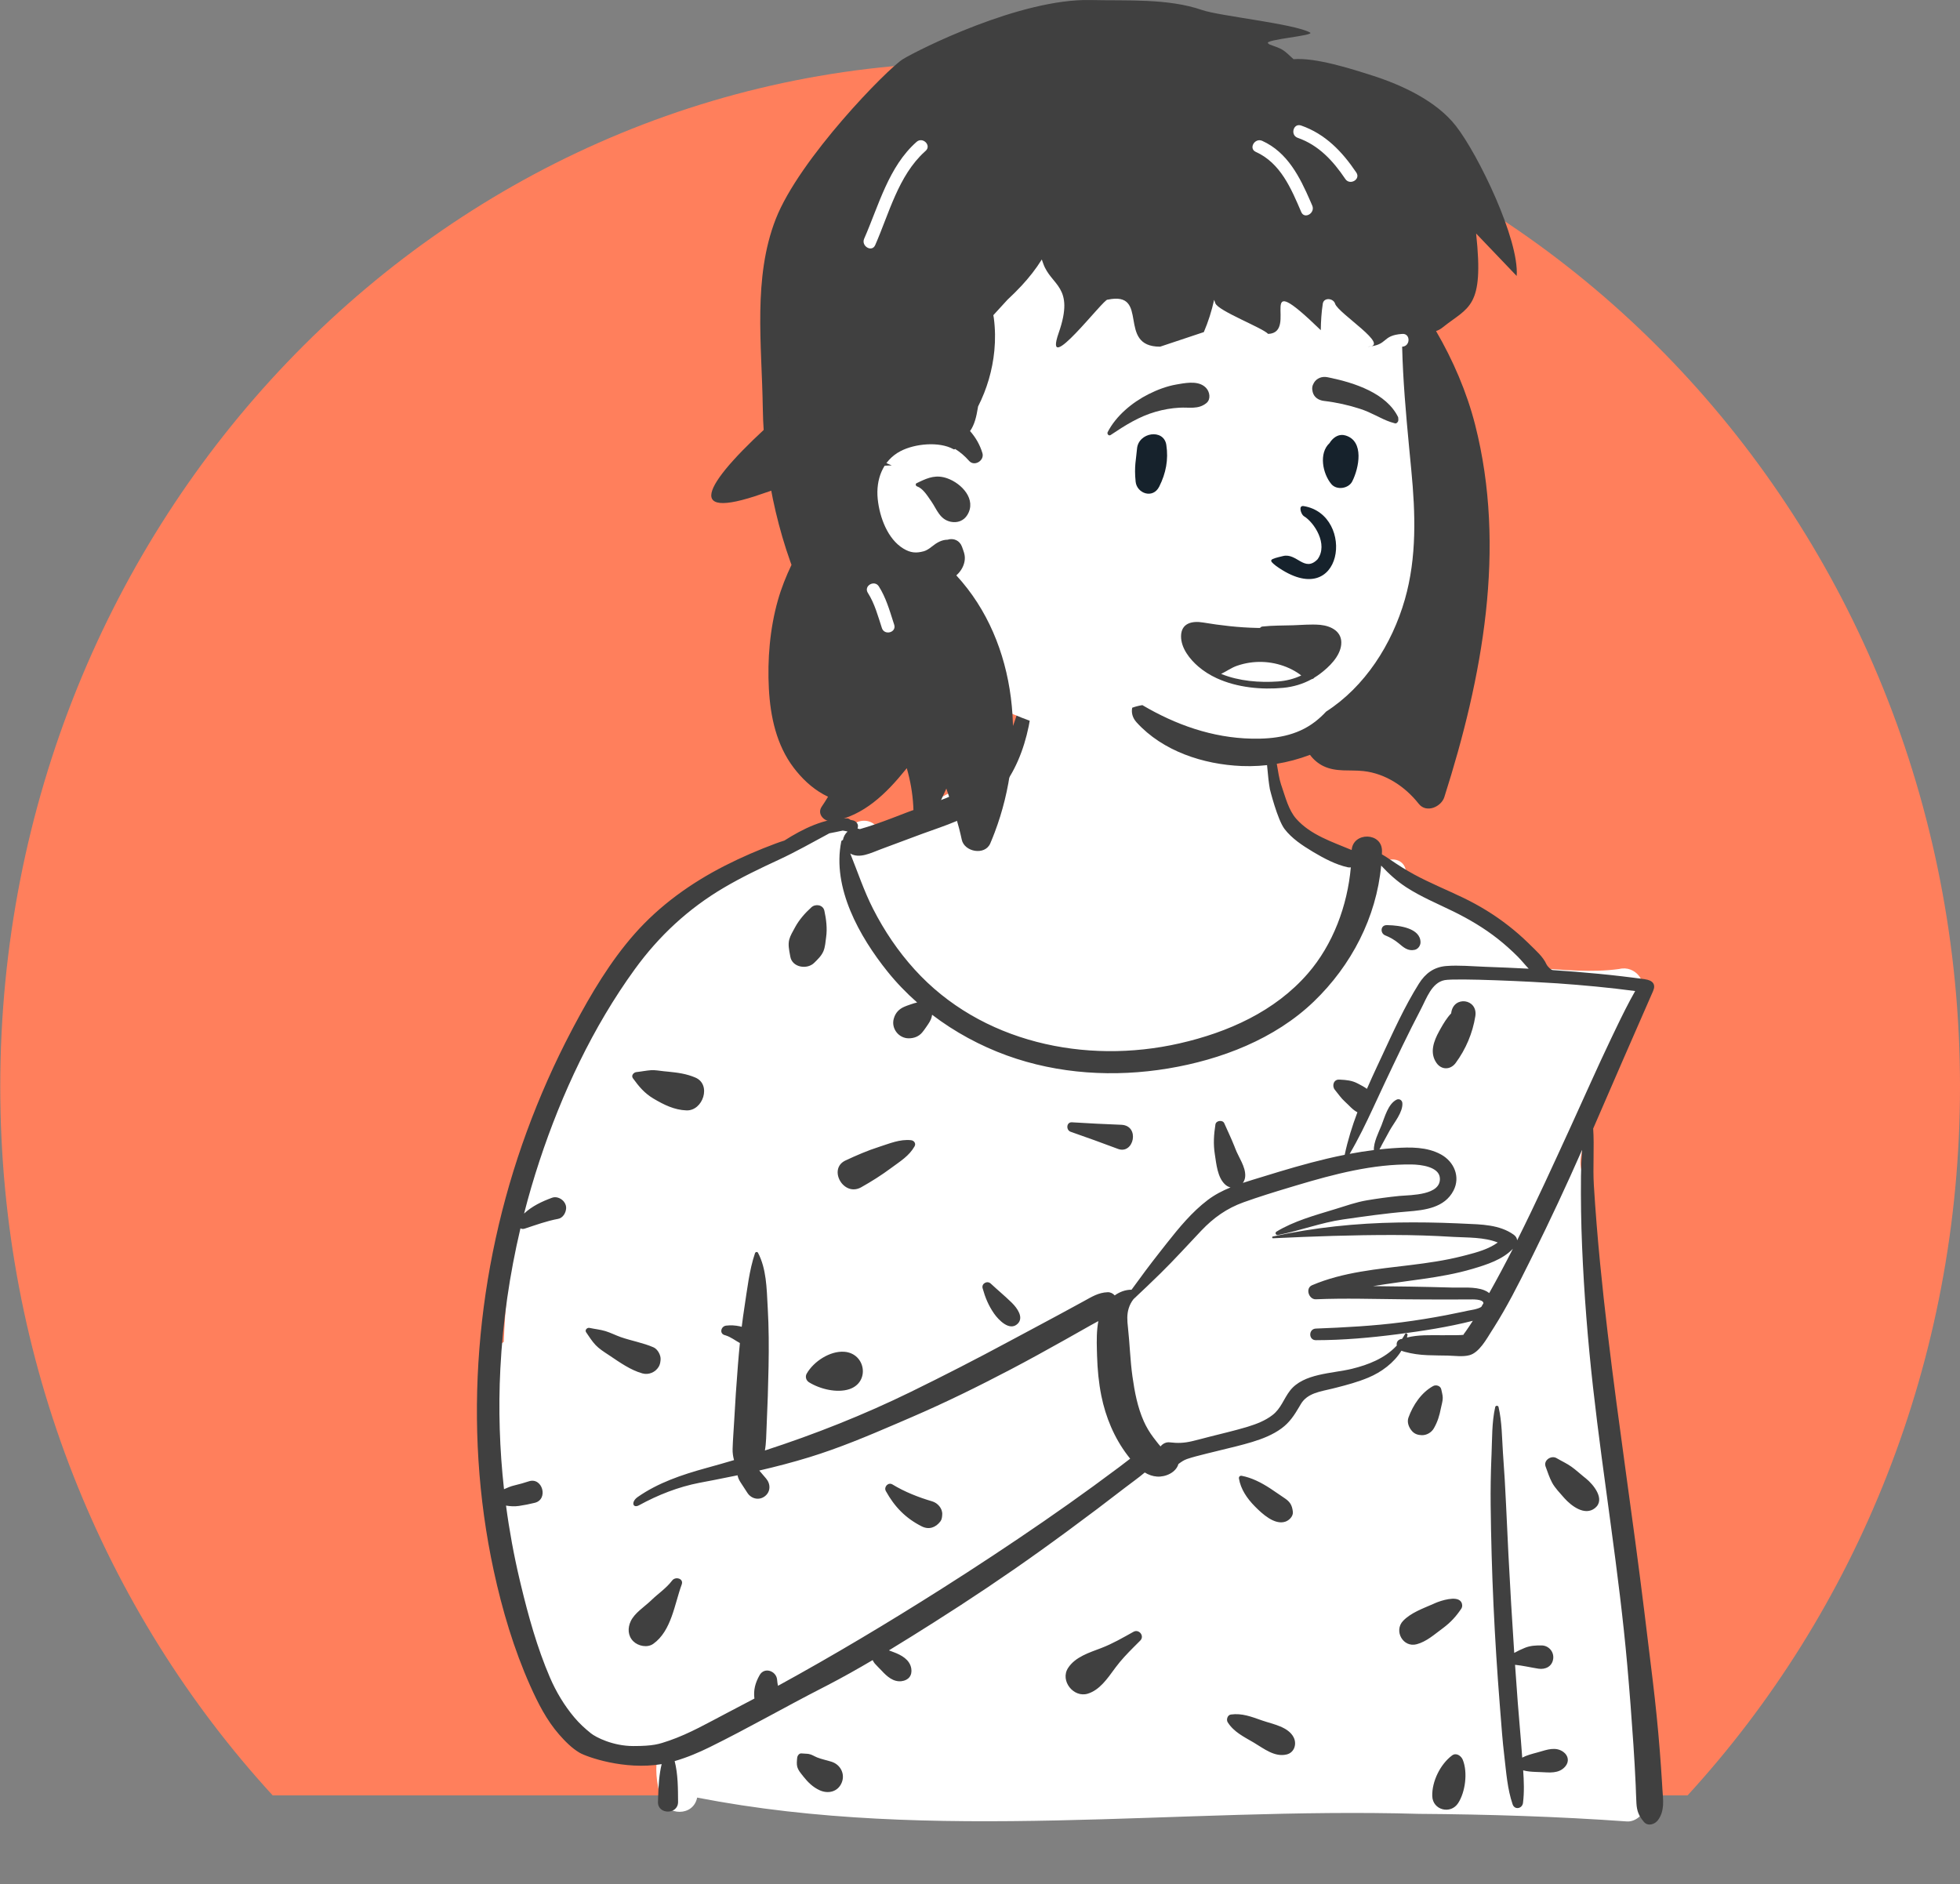 <svg
  class="transform translate-y-6 sm:translate-y-8 md:translate-y-4 lg:-translate-y-16 translate-x-0 sm:-translate-x-10 md:-translate-x-0 lg:-translate-x-10 scale-110 sm:scale-90 md:scale-100 lg:scale-150"
  width="362"
  height="348"
  viewBox="0 0 362 348"
  fill="none"
  xmlns="http://www.w3.org/2000/svg"
>
  <rect x="0" y="0" width="362" height="348" fill="#808080" stroke="none"/>
  <title>Dibujo representando a Lene recibiendo tu mensaje</title>
  <g id="lene">
    <path
      id="Subtract"
      fill-rule="evenodd"
      clip-rule="evenodd"
      d="M311.689 331.585C342.851 297.599 362 251.479 362 200.684C362 96.195 280.974 11.491 181.024 11.491C81.073 11.491 0.047 96.195 0.047 200.684C0.047 251.479 19.196 297.599 50.358 331.585H311.689Z"
      fill="#FF7F5C"
    />
    <g id="body/Device">
      <path
        id="&#240;&#159;&#142;&#168; Background"
        fill-rule="evenodd"
        clip-rule="evenodd"
        d="M292.206 216.507C291.284 213.977 292.63 211.453 293.377 209.005C296.029 200.516 298.925 192.027 303.023 184.111C304.575 181.463 302.022 178.214 299.063 178.961C293.997 179.67 288.774 179.105 283.699 178.792C281.844 173.992 276.891 172.001 272.993 169.237C268.569 166.477 264.266 163.307 259.666 160.887C259.41 158.601 256.637 158.034 254.941 159.67C250.283 156.773 244.698 157.311 239.705 155.413C235.911 149.283 235.626 142.837 234.622 136.922C234.184 134.344 234.649 131.857 232.887 129.558C226.968 121.236 203.579 117.627 194.956 122.559C190.314 119.665 190.202 124.906 189.465 128.141C188.646 129.76 188.202 131.593 188.339 133.524C183.353 143.935 171.946 148.642 161.73 152.455C160.449 151.222 158.617 151.378 157.398 152.398C148.543 154.322 139.949 157.705 132.53 162.987C124.102 165.452 118.165 172.305 113.873 179.653C113.4 180.428 113.289 181.218 113.427 181.943C100.227 201.287 93.927 224.444 93.042 247.832C84.554 252.925 97.077 298.675 99.992 308.174C99.995 308.172 99.998 308.171 100.001 308.17C101.892 311.517 104.04 321.069 108.773 320.33C112.019 324 117.193 323.278 121.599 323.56C120.882 326.312 121.234 329.461 122.089 332.18C123.099 335.417 128.056 335.527 128.759 331.997C172.635 340.519 217.654 333.72 262.023 334.999C274.851 335.09 287.679 335.487 300.477 336.4C302.279 336.529 304.106 334.688 303.983 332.894C301.232 303.63 298.648 265.132 295.571 236.154C294.841 229.545 294.264 222.864 292.206 216.507Z"
        fill="white"
      />
      <path
        id="&#240;&#159;&#150;&#141; Ink"
        fill-rule="evenodd"
        clip-rule="evenodd"
        d="M190.189 124.365C190.315 124.022 190.828 124.068 190.837 124.453C191.039 132.681 188.99 142.736 182.404 148.294C179.023 151.148 174.553 152.453 170.448 153.954L169.985 154.124L162.733 156.825C160.81 157.542 158.735 158.644 157.036 157.632C158.411 161.04 159.565 164.542 161.239 167.827C163.324 171.916 165.844 175.657 168.928 179.06C181.147 192.54 200.484 196.652 217.838 192.703C226.774 190.669 235.47 186.814 241.566 179.783C246.2 174.439 248.862 167.266 249.489 160.191C249.305 160.22 249.113 160.219 248.916 160.176C246.72 159.697 244.504 158.52 242.571 157.367L242.385 157.255C240.526 156.136 238.589 154.854 237.255 153.116C235.93 151.39 234.539 145.759 234.539 145.759C234.16 143.643 233.805 139.427 233.866 137.288C233.871 137.086 234.767 136.967 234.863 137.177C235.691 138.993 235.958 142.983 236.597 144.873L236.726 145.25C237.408 147.224 237.993 149.627 239.408 151.223C242.063 154.219 246.07 155.487 249.646 156.99C249.903 153.603 255.313 153.682 255.244 157.214C255.241 157.406 255.232 157.596 255.225 157.787C255.652 158.022 256.062 158.29 256.446 158.549L256.82 158.803C258.237 159.766 259.664 160.681 261.173 161.499C264.093 163.081 267.184 164.336 270.176 165.772C273.203 167.225 276.034 168.957 278.678 171.029C279.919 172.002 281.109 173.038 282.238 174.14L282.545 174.442C283.62 175.512 285.018 176.708 285.63 178.114C285.765 178.424 286.441 179.146 286.808 179.17C292.493 179.542 298.166 180.068 303.815 180.857C305.278 181.061 305.856 181.815 305.315 183.034C303.457 187.222 296.184 203.947 294.25 208.435C294.476 211.733 294.171 215.615 294.375 218.913C294.672 223.726 295.062 228.538 295.53 233.338C297.202 250.507 299.737 267.594 302.028 284.688C303.175 293.244 304.22 301.812 305.252 310.382C305.773 314.712 306.215 319.048 306.556 323.397C306.697 325.209 306.826 327.023 306.939 328.837L307.037 330.446C307.172 332.471 307.482 334.405 306.229 336.143C305.66 336.932 304.362 337.376 303.615 336.48C302.675 335.354 302.326 334.513 302.237 333.034C302.168 331.902 302.151 330.764 302.1 329.631C301.988 327.174 301.848 324.718 301.684 322.264C301.356 317.358 300.982 312.453 300.549 307.555C299.03 290.381 296.143 273.336 294.222 256.203C293.254 247.566 292.566 238.913 292.202 230.229C292.02 225.892 291.954 221.555 291.997 217.214C292.013 215.593 292.09 213.979 292.201 212.369C289.323 218.904 286.298 225.376 283.135 231.763L282.385 233.275C280.381 237.312 278.323 241.363 275.914 245.169L275.5 245.817C274.524 247.363 273.191 249.8 271.411 250.288C270.171 250.628 268.657 250.389 267.386 250.364C266.124 250.34 264.861 250.335 263.601 250.284C262.187 250.227 260.838 250.041 259.472 249.673C259.245 249.612 259.03 249.546 258.834 249.461C257.457 251.713 255.119 253.429 252.727 254.428C250.811 255.228 248.804 255.777 246.793 256.285L246.083 256.463C243.927 257 241.461 257.255 240.245 259.337L239.963 259.819C239.059 261.354 238.191 262.703 236.695 263.803C235.085 264.989 233.177 265.734 231.276 266.314C229.33 266.908 227.338 267.363 225.362 267.849L224.824 267.983C223.519 268.31 222.203 268.609 220.906 268.964C220.353 269.116 219.79 269.272 219.248 269.458C218.612 269.677 218.15 270.017 217.649 270.388C217.198 271.962 215.272 272.817 213.688 272.707C212.857 272.65 212.11 272.367 211.431 271.954C210.246 272.962 208.942 273.866 207.734 274.8C206.042 276.108 204.344 277.407 202.637 278.694C199.116 281.347 195.568 283.965 191.984 286.531C185.622 291.086 179.122 295.433 172.51 299.619C169.754 301.364 166.979 303.106 164.177 304.807L164.476 304.918L165.069 305.142C166.471 305.665 168.033 306.511 168.305 308.146C168.52 309.443 167.796 310.337 166.515 310.495C164.992 310.683 163.808 309.608 162.86 308.582C162.441 308.129 161.973 307.708 161.572 307.242C161.409 307.052 161.283 306.832 161.173 306.603C158.407 308.232 155.612 309.806 152.773 311.278L152.062 311.644C145.022 315.243 138.169 319.187 131.068 322.684C129.216 323.596 126.958 324.582 124.604 325.256C125.228 327.676 125.219 330.334 125.235 332.79C125.249 335.184 121.444 335.173 121.524 332.79L121.563 331.64C121.632 329.705 121.745 327.696 122.205 325.814C115.269 326.964 108.341 324.465 107.051 323.714C105.627 322.887 104.334 321.562 103.259 320.333C100.957 317.703 99.36 314.551 97.943 311.379C94.907 304.587 92.757 297.327 91.184 290.066C85.388 263.296 87.881 234.645 97.294 208.984C99.646 202.572 102.423 196.302 105.605 190.259L106 189.512C109.175 183.536 112.704 177.582 117.187 172.497C121.856 167.2 127.616 163.08 133.887 159.882C136.947 158.322 140.096 156.969 143.315 155.771C143.832 155.578 144.352 155.405 144.874 155.241C148.228 153.103 152.299 151.058 156.371 151.138C156.648 151.143 156.872 151.248 157.039 151.407C157.235 151.441 157.431 151.483 157.628 151.54C158.062 151.666 158.52 152.141 158.458 152.629L158.437 152.792C158.425 152.871 158.411 152.948 158.386 153.023C158.532 153.044 158.675 153.079 158.815 153.127C162.711 152.027 166.544 150.345 170.346 148.988L171.212 148.682C174.396 147.567 177.663 146.473 180.275 144.266C182.873 142.069 184.827 139.224 186.24 136.149C187.98 132.36 188.76 128.255 190.189 124.365ZM268.192 324.207C268.963 323.633 269.875 324.299 270.164 325.009C271.112 327.34 270.643 330.961 269.308 333.021C267.923 335.156 264.61 334.313 264.53 331.728C264.446 329.031 266.014 325.827 268.192 324.207ZM276.16 259.857C276.229 259.554 276.7 259.557 276.77 259.857C277.412 262.592 277.397 265.537 277.586 268.34L277.608 268.651C277.834 271.743 278.024 274.843 278.16 277.94C278.426 284.034 278.744 290.128 279.1 296.217C279.277 299.236 279.467 302.255 279.669 305.274C280.302 304.921 280.954 304.611 281.63 304.338C282.643 303.928 283.629 303.882 284.717 303.893C286.043 303.906 287.041 305.072 286.865 306.369C286.674 307.783 285.429 308.389 284.136 308.187C282.704 307.963 281.267 307.616 279.821 307.472C279.982 309.806 280.148 312.139 280.325 314.47C280.559 317.557 280.863 320.641 281.078 323.729C281.098 324.024 281.12 324.319 281.143 324.615C282.005 324.166 282.92 323.937 283.958 323.655L284.228 323.579C285.734 323.146 287.345 322.548 288.739 323.561C289.677 324.242 289.864 325.362 289.087 326.26C287.91 327.622 286.169 327.358 284.543 327.289L283.668 327.257C282.844 327.224 282.083 327.172 281.321 326.964C281.461 328.976 281.535 330.995 281.288 332.978C281.154 334.049 279.743 334.33 279.37 333.237C278.394 330.38 278.193 327.3 277.836 324.307C277.502 321.513 277.3 318.698 277.081 315.891L277.015 315.049C276.524 308.874 276.131 302.695 275.844 296.507C275.557 290.32 275.384 284.134 275.316 277.94C275.285 275.128 275.331 272.306 275.441 269.494L275.476 268.651C275.603 265.759 275.514 262.691 276.16 259.857ZM147.233 324.663C147.271 324.268 147.587 323.777 148.058 323.838C148.492 323.894 148.939 323.867 149.369 323.939C149.935 324.033 150.391 324.367 150.918 324.578C151.775 324.92 152.708 325.097 153.587 325.377C155.235 325.903 156.134 327.638 155.451 329.258C154.733 330.962 152.929 331.348 151.37 330.634C150.141 330.07 149.226 329.17 148.399 328.128L148.165 327.831C147.809 327.383 147.405 326.883 147.256 326.341C147.111 325.812 147.182 325.2 147.233 324.663ZM227.33 316.655C229.384 316.366 231.138 317.068 233.038 317.73L233.192 317.783C235.126 318.45 237.948 318.912 238.939 320.891C239.537 322.084 239.072 323.669 237.665 324.022C235.437 324.581 233.438 322.952 231.596 321.856L231.499 321.799C229.72 320.757 227.884 319.882 226.749 318.085C226.446 317.606 226.708 316.743 227.33 316.655ZM155.648 153.398C154.825 153.582 154.002 153.745 153.181 153.902C150.054 155.577 147.02 157.315 143.792 158.808C140.368 160.391 136.956 162.027 133.703 163.942C127.131 167.813 121.714 172.845 117.237 179.013C109.504 189.668 103.752 201.955 99.635 214.422C98.578 217.625 97.631 220.864 96.794 224.131C98.274 222.762 100.027 221.92 101.993 221.199C102.825 220.894 103.862 221.411 104.285 222.132C104.474 222.456 104.581 222.776 104.562 223.156C104.518 223.994 103.972 224.947 103.072 225.113C100.972 225.499 98.93 226.253 96.905 226.916C96.598 227.016 96.335 226.978 96.124 226.86C94.114 235.371 92.856 244.058 92.411 252.797C92.034 260.196 92.267 267.653 93.086 275.041C93.716 274.758 94.332 274.492 95.023 274.332C95.919 274.123 96.8 273.87 97.674 273.584C100.195 272.757 101.345 276.918 98.768 277.553C97.809 277.789 96.844 277.985 95.867 278.128C95.015 278.253 94.261 278.198 93.459 278.067C94.072 282.677 94.91 287.253 95.977 291.763L96.213 292.751C97.599 298.512 99.215 304.327 101.552 309.772C102.698 312.443 104.216 314.979 106.09 317.206C107.011 318.301 108.033 319.24 109.147 320.129C110.075 320.87 113.228 322.476 116.963 322.476C120.698 322.476 121.709 322.122 123.593 321.474C127.32 320.192 130.858 318.145 134.353 316.321L134.714 316.134C136.259 315.334 137.799 314.524 139.334 313.705C139.14 312.14 139.48 310.826 140.295 309.381C141.177 307.817 143.362 308.596 143.524 310.195L143.529 310.256C143.554 310.617 143.614 310.984 143.689 311.35C153.956 305.728 164.005 299.713 173.894 293.444C180.264 289.405 186.566 285.247 192.776 280.967C195.88 278.827 198.958 276.649 202.005 274.428C203.601 273.264 205.19 272.091 206.771 270.908C207.43 270.416 208.076 269.898 208.736 269.403C208.575 269.202 208.419 269.002 208.268 268.804C205.803 265.577 204.203 261.731 203.406 257.764C202.925 255.369 202.693 252.884 202.622 250.443L202.591 249.382C202.542 247.594 202.53 245.722 202.859 243.99C202.411 244.236 201.952 244.478 201.495 244.737C199.856 245.665 198.216 246.591 196.572 247.513C193.281 249.358 189.981 251.182 186.639 252.933C180.669 256.06 174.64 259.034 168.448 261.7L165.435 262.998C160.207 265.246 154.935 267.454 149.499 269.125C146.433 270.068 143.343 270.873 140.233 271.592L141.491 273.065C142.344 274.065 142.359 275.497 141.269 276.338C140.197 277.165 138.759 276.821 138.046 275.723L136.744 273.722C136.466 273.294 136.308 272.894 136.219 272.472C134.786 272.771 133.35 273.059 131.909 273.337L129.186 273.857C125.298 274.607 121.528 276.093 118.053 277.994C116.845 278.655 116.508 277.371 117.788 276.476C121.531 273.86 125.897 272.38 130.402 271.138L130.624 271.077C132.276 270.624 133.926 270.153 135.572 269.664C135.391 269.009 135.287 268.33 135.308 267.581C135.354 265.912 135.502 264.238 135.59 262.57C135.776 259.07 136.014 255.582 136.292 252.088C136.399 250.742 136.518 249.393 136.655 248.045C135.772 247.571 135.011 246.943 134.027 246.634L133.861 246.586C132.808 246.302 133.163 244.946 134.098 244.83C134.945 244.725 135.788 244.773 136.623 244.953C136.753 244.981 136.875 245.012 136.992 245.048C137.145 243.799 137.315 242.553 137.509 241.314C138.02 238.042 138.382 234.593 139.446 231.449C139.525 231.216 139.871 231.133 139.999 231.377C141.548 234.322 141.602 237.934 141.776 241.214L141.798 241.606C142.004 245.184 142.015 248.796 141.949 252.379C141.881 256.071 141.755 259.754 141.589 263.443C141.522 264.929 141.525 266.47 141.272 267.89C150.487 264.896 159.539 261.311 168.216 257.066C174.336 254.072 180.404 250.959 186.402 247.728C189.408 246.109 192.428 244.517 195.43 242.892C196.482 242.323 197.533 241.752 198.584 241.179L200.16 240.32C201.634 239.516 202.865 238.715 204.583 238.659C205.095 238.642 205.554 238.882 205.88 239.245C206.803 238.59 207.87 238.189 208.989 238.198C210.674 235.871 212.386 233.563 214.165 231.305L215.479 229.633C217.754 226.749 220.164 223.821 223.065 221.626C224.36 220.646 225.784 219.912 227.269 219.304C226.92 219.219 226.577 219.047 226.273 218.765C224.854 217.45 224.659 215.007 224.371 213.172C224.072 211.27 224.187 209.567 224.482 207.67C224.597 206.933 225.818 206.78 226.116 207.456C226.744 208.884 227.41 210.252 227.981 211.695L228.15 212.131C228.763 213.756 230.07 215.465 229.984 217.228C229.96 217.711 229.798 218.132 229.548 218.47C230.795 218.057 232.06 217.688 233.305 217.303C237.224 216.092 241.158 214.916 245.152 213.977C246.215 213.727 247.284 213.495 248.357 213.282C248.919 210.614 249.738 207.995 250.704 205.424C249.789 204.955 249.197 204.17 248.41 203.471C247.673 202.817 247.166 202.021 246.538 201.27C245.965 200.587 246.287 199.353 247.315 199.393L247.607 199.405C248.673 199.454 249.705 199.565 250.671 200.062L251.015 200.239C251.488 200.484 252.004 200.765 252.465 201.097C253.066 199.713 253.692 198.342 254.325 196.985L255.145 195.23C257.273 190.662 259.395 185.921 262.066 181.668C263.254 179.777 264.835 178.597 267.103 178.414C269.439 178.226 271.868 178.469 274.207 178.552C276.919 178.649 279.63 178.764 282.339 178.907C281.645 178.18 281.011 177.37 280.314 176.672C279.156 175.515 277.933 174.418 276.647 173.404C274.102 171.397 271.305 169.744 268.399 168.32C265.492 166.896 262.5 165.655 259.771 163.895C258.044 162.782 256.501 161.381 255.093 159.866C254.207 169.425 249.59 178.306 242.653 184.978C235.448 191.908 225.492 195.715 215.753 197.334C205.818 198.986 195.45 198.38 185.946 194.928C181.046 193.148 176.346 190.605 172.155 187.415C172.109 187.692 172.054 187.967 171.945 188.224C171.799 188.571 171.62 188.866 171.415 189.17L171.05 189.704C170.819 190.04 170.585 190.373 170.323 190.684C169.69 191.439 168.792 191.769 167.825 191.765C165.974 191.759 164.572 189.945 165.071 188.15C165.384 187.022 166.053 186.344 167.099 185.902C167.43 185.763 167.766 185.646 168.105 185.531L168.36 185.444C168.702 185.327 169.042 185.216 169.394 185.151C167.41 183.4 165.568 181.495 163.919 179.44C158.748 172.996 153.647 163.97 155.376 155.412C155.405 155.265 155.538 155.172 155.68 155.149C155.781 154.548 156.101 153.967 156.539 153.577C156.244 153.499 155.946 153.439 155.648 153.398ZM209.351 301.374C210.375 300.805 211.433 302.158 210.601 302.994L209.358 304.236C208.205 305.395 207.082 306.566 206.095 307.887L205.856 308.21C204.523 310.022 203.102 312.122 200.918 312.8C198.277 313.619 195.739 310.403 197.269 308.053C198.605 306 201.178 305.225 203.396 304.376C205.494 303.573 207.389 302.464 209.351 301.374ZM124.147 291.899C124.749 291.112 126.318 291.526 125.907 292.641C124.572 296.26 124.028 301.195 120.655 303.599C119.568 304.374 117.858 304.018 116.963 303.123C115.945 302.105 115.904 300.672 116.486 299.431C117.196 297.917 118.942 296.819 120.166 295.665L120.276 295.56C121.593 294.282 123.017 293.379 124.147 291.899ZM265.093 296.064C266.167 295.601 268.966 294.702 269.796 295.767C269.835 295.806 269.868 295.848 269.895 295.895C270.098 296.249 270.128 296.747 269.895 297.098C268.928 298.551 267.921 299.635 266.547 300.668L266.392 300.783C264.896 301.883 263.49 303.174 261.667 303.67C259.14 304.358 257.375 301.195 259.15 299.348C260.58 297.86 262.762 297.087 264.657 296.258L265.093 296.064ZM163.611 275.386C163.188 274.622 164.052 273.685 164.834 274.163C167.065 275.526 169.664 276.549 172.171 277.284C173.185 277.581 174.1 278.609 174.024 279.718L174.013 279.886C173.983 280.278 173.929 280.667 173.68 280.992C172.807 282.134 171.558 282.573 170.225 281.898C167.253 280.393 165.219 278.291 163.611 275.386ZM228.826 273.073C228.772 272.752 229.007 272.504 229.334 272.566C231.219 272.923 232.961 273.833 234.58 274.88C235.449 275.441 236.286 276.058 237.153 276.625C238.223 277.325 238.624 277.903 238.782 279.188C238.887 280.035 238.095 280.81 237.368 281.044C235.389 281.682 233.122 279.588 231.781 278.228L231.721 278.167C230.317 276.736 229.159 275.045 228.826 273.073ZM285.462 270.851C285.032 269.69 286.513 268.728 287.482 269.298C288.394 269.835 289.384 270.28 290.244 270.895C291.035 271.46 291.756 272.129 292.514 272.742L292.889 273.039C294.28 274.156 296.575 276.921 294.587 278.524C292.694 280.05 290.185 278.101 288.915 276.676L288.826 276.575C288.095 275.731 287.194 274.814 286.664 273.829C286.165 272.901 285.827 271.836 285.462 270.851ZM266.798 181.024C264.428 181.484 263.462 184.409 262.464 186.315C260.108 190.815 257.941 195.397 255.766 199.985C255.096 201.396 254.443 202.818 253.785 204.237C253.745 204.348 253.694 204.458 253.633 204.566C252.285 207.468 250.896 210.35 249.273 213.105C250.759 212.827 252.251 212.59 253.75 212.403C253.674 210.993 254.64 209.105 255.118 207.918L255.158 207.818C255.754 206.296 256.378 203.899 257.912 203.109C258.423 202.847 258.97 203.176 259.009 203.739C259.126 205.413 257.487 207.33 256.686 208.752C256.201 209.612 255.729 210.476 255.269 211.349C255.097 211.675 254.953 211.997 254.776 212.285C255.549 212.201 256.322 212.127 257.098 212.072L257.604 212.038C260.48 211.848 263.534 211.794 266.132 213.212C268.543 214.527 269.776 217.334 268.451 219.89C266.801 223.075 263.168 223.497 259.973 223.755C255.982 224.077 251.982 224.658 248.019 225.225C243.92 225.811 240.061 227.321 236.023 228.098C235.647 228.17 235.414 227.679 235.758 227.469C238.943 225.531 242.815 224.464 246.376 223.378L246.664 223.29C248.595 222.697 250.483 222.019 252.481 221.683C254.421 221.356 256.373 221.092 258.329 220.891L258.519 220.873C260.673 220.692 266.168 220.754 265.936 217.566C265.782 215.456 262.351 215.091 260.785 215.066C253.604 214.951 246.372 216.857 239.548 218.898L238.024 219.355C235.23 220.195 232.432 221.06 229.69 222.045C226.583 223.162 224.135 224.903 221.872 227.285C219.363 229.927 216.933 232.628 214.33 235.181C212.689 236.791 211.027 238.371 209.351 239.939C208.973 240.429 208.67 240.962 208.46 241.653C208.106 242.821 208.187 243.907 208.321 245.106C208.658 248.136 208.733 251.197 209.156 254.217C209.548 257.015 210.096 259.916 211.258 262.511C211.718 263.539 212.317 264.549 212.999 265.452L213.549 266.167C213.789 266.478 214.058 266.818 214.34 267.138C214.753 266.633 215.352 266.305 216.048 266.387C217.526 266.561 218.688 266.52 220.138 266.18C221.261 265.917 222.375 265.61 223.492 265.325C225.687 264.765 227.901 264.256 230.073 263.613L230.447 263.501C232.065 263.005 233.685 262.383 235.032 261.338C236.597 260.124 237.079 258.373 238.238 256.858C240.714 253.625 246.064 253.692 249.686 252.806C252.764 252.054 255.727 250.866 257.857 248.633L257.982 248.5C257.887 248.102 258.04 247.652 258.41 247.446L258.491 247.401C258.636 247.32 258.791 247.287 258.944 247.29C259.141 247 259.332 246.7 259.505 246.381C259.648 246.118 260.005 246.311 259.958 246.571C259.93 246.726 259.891 246.878 259.855 247.029C261.918 246.499 264.185 246.6 266.28 246.601L268.999 246.592C269.469 246.586 270.171 246.563 270.233 246.534L270.297 246.506C270.466 246.432 270.226 246.554 270.344 246.397C270.475 246.223 270.603 246.048 270.729 245.871C271.179 245.241 271.606 244.591 272.024 243.936C267.47 245.096 262.754 245.817 258.104 246.419C253.117 247.065 248.063 247.513 243.031 247.518C241.644 247.519 241.656 245.426 243.031 245.373C248.36 245.17 253.66 244.888 258.953 244.205C261.69 243.852 264.416 243.408 267.126 242.89C268.173 242.69 269.217 242.478 270.258 242.254L271.039 242.083C271.528 241.975 272.912 241.819 273.587 241.367C273.719 241.139 273.852 240.911 273.984 240.684C273.919 239.884 271.886 239.992 271.41 239.99C270.059 239.988 268.707 239.999 267.356 240.002C264.653 240.01 261.951 239.987 259.248 239.965C253.849 239.921 248.428 239.733 243.033 239.963C241.723 240.019 241.035 237.919 242.33 237.367C248.045 234.927 254.389 234.397 260.491 233.647C263.7 233.253 266.91 232.798 270.047 232L270.823 231.803C272.794 231.298 274.97 230.682 276.629 229.479C274.135 228.47 271.035 228.586 268.449 228.443L268.251 228.431C264.631 228.209 261.004 228.095 257.377 228.09C249.956 228.08 242.533 228.343 235.12 228.694C234.934 228.703 234.895 228.409 235.076 228.37C242.695 226.708 250.439 225.907 258.236 225.784C261.868 225.727 265.501 225.778 269.129 225.939L270.46 226C273.554 226.133 276.987 226.169 279.575 228.037C279.969 228.321 280.177 228.685 280.21 229.069C283.681 222.152 286.887 215.09 290.106 208.075C292.608 202.621 295.018 197.121 297.611 191.709L298.451 189.958C299.575 187.622 300.727 185.285 302.006 183.034C297.223 182.394 292.414 181.951 287.602 181.611C283.217 181.301 268.909 180.615 266.798 181.024ZM264.681 255.994C265.226 255.691 266.062 255.938 266.196 256.61C266.296 257.111 266.467 257.667 266.467 258.179C266.467 258.792 266.248 259.459 266.13 260.059C265.861 261.44 265.53 262.561 264.828 263.791C264.389 264.56 263.502 265.083 262.611 265.062C261.905 265.046 261.279 264.856 260.795 264.31C260.214 263.656 259.816 262.694 260.134 261.812C260.968 259.504 262.501 257.204 264.681 255.994ZM148.994 253.691C150.271 251.456 153.296 249.459 155.936 249.657C159.9 249.954 160.709 255.29 156.871 256.563C154.577 257.324 151.421 256.542 149.414 255.29C148.873 254.952 148.674 254.251 148.994 253.691ZM108.254 246.056C107.964 245.635 108.443 245.154 108.875 245.248C109.833 245.459 110.865 245.551 111.804 245.836C112.765 246.128 113.695 246.613 114.646 246.946C116.64 247.645 118.77 247.995 120.7 248.838C121.471 249.175 122.078 250.292 122.007 251.115L121.988 251.308C121.946 251.716 121.875 252.073 121.646 252.446C121.032 253.449 119.815 253.967 118.667 253.658C116.537 253.086 114.455 251.616 112.639 250.395L112.303 250.172C111.509 249.65 110.656 249.103 110.017 248.43C109.349 247.728 108.8 246.852 108.254 246.056ZM181.485 237.929C181.239 237.046 182.338 236.462 182.979 237.059C184.258 238.251 185.597 239.356 186.85 240.578L186.934 240.662C187.832 241.563 189.138 243.301 187.97 244.468C186.474 245.963 184.392 243.744 183.589 242.588C182.571 241.122 181.961 239.644 181.485 237.929ZM279.423 230.629C277.524 232.639 274.599 233.564 272.023 234.329C268.97 235.237 265.823 235.779 262.674 236.225C259.63 236.655 256.61 237.04 253.615 237.535C255.881 237.563 258.146 237.579 260.407 237.62C263.013 237.667 265.619 237.723 268.225 237.799C270.123 237.854 272.35 237.594 274.153 238.299C274.478 238.426 274.782 238.602 275.047 238.816C276.563 236.121 278.017 233.388 279.423 230.629ZM162.315 211.829C164.297 211.2 166.16 210.365 168.261 210.582C168.819 210.639 169.219 211.183 168.914 211.719C167.919 213.471 166.3 214.459 164.707 215.631L164.566 215.735C162.822 217.032 160.949 218.214 159.052 219.278C155.786 221.11 152.86 215.866 156.158 214.328C158.142 213.402 160.227 212.493 162.315 211.829ZM197.992 207.277C201.024 207.476 204.054 207.612 207.09 207.734C210.606 207.877 209.424 213.286 206.486 212.191C203.585 211.109 200.683 210.041 197.755 209.032C196.863 208.725 196.935 207.262 197.936 207.275L197.992 207.277ZM120.234 197.654C121.02 197.599 121.812 197.77 122.599 197.847L123.437 197.928C125.163 198.1 126.781 198.311 128.427 199.013C131.464 200.309 129.833 205.19 126.784 205.078C124.53 204.996 122.603 204.028 120.7 202.902C119.037 201.917 118.017 200.685 116.894 199.139C116.522 198.627 117.04 198.053 117.547 198.001C118.439 197.91 119.341 197.716 120.234 197.654ZM272.484 187.686C271.981 190.821 270.734 193.76 268.854 196.318C267.909 197.604 266.251 197.652 265.315 196.318C263.99 194.431 264.807 192.268 265.805 190.455L266.1 189.924C266.547 189.128 267.233 187.967 268.017 187.165L268.03 187.083C268.45 183.801 273.002 184.456 272.484 187.686ZM149.863 167.565C150.618 166.885 152.01 167.089 152.256 168.197C152.599 169.748 152.808 171.495 152.583 173.07C152.461 173.923 152.416 174.881 152.08 175.677C151.719 176.532 151.025 177.189 150.371 177.832C149.065 179.116 146.313 178.691 145.963 176.669L145.919 176.421C145.743 175.464 145.518 174.441 145.778 173.493C145.975 172.777 146.414 172.047 146.778 171.383L146.854 171.242C147.583 169.886 148.718 168.595 149.863 167.565ZM256.1 170.865L256.373 170.868C258.483 170.91 262.339 171.423 262.36 174.029C262.365 174.643 261.91 175.28 261.3 175.421C260.039 175.713 259.224 174.969 258.325 174.216C257.59 173.601 256.733 173.109 255.843 172.755C254.882 172.373 254.945 170.863 256.1 170.865Z"
        fill="#404040"
      />
    </g>
    <g id="lenes haare">
      <ellipse
        id="Ellipse 4"
        cx="172.583"
        cy="92.922"
        rx="14.238"
        ry="13.489"
        fill="white"
      />
      <path
        id="&#240;&#159;&#142;&#168; Background_2"
        fill-rule="evenodd"
        clip-rule="evenodd"
        d="M186.304 11.256C240.732 8.974 244.534 22.462 252.008 31.06C255.717 35.328 259.376 41.406 260.965 56C262.068 66.13 260.965 78.048 260.965 87.1C260.965 91.721 267.601 101.64 264.512 108.375C257.636 123.364 243.078 140 224.527 140C205.976 140 171.731 131.283 151.233 106.259C144.519 98.063 131.875 13.538 186.304 11.256Z"
        fill="white"
      />
      <path
        id="&#240;&#159;&#150;&#141; Ink_2"
        fill-rule="evenodd"
        clip-rule="evenodd"
        d="M166.754 10.931C169.54 9.217 188.453 -0.305 201.437 0.008C208.162 0.17 215.694 -0.335 222.045 1.859C225.222 2.961 239.007 4.377 241.948 6.002C243.008 6.587 233.277 7.294 234.218 8.021L234.452 8.204H234.455C236.978 9.111 236.863 9.026 238.906 10.931C243.001 10.604 249.497 12.687 253.457 13.95C258.969 15.712 265.297 18.658 268.881 23.238C273.054 28.57 280.616 44.288 280.121 50.965L272.63 43.128C274.126 56.959 271.263 56.613 266.424 60.488C266.056 60.783 265.65 61.007 265.229 61.142C268.347 66.485 270.905 72.417 272.436 78.408C278.281 101.291 273.788 125.155 266.76 147.211C266.183 149.028 263.436 150.235 262.037 148.459C259.54 145.284 255.913 142.863 251.832 142.409C249.315 142.13 246.809 142.636 244.43 141.493C243.497 141.043 242.596 140.306 241.948 139.411C237.932 140.934 233.607 141.652 229.317 141.476C222.278 141.187 214.752 138.748 209.909 133.399C209.131 132.541 208.934 131.577 209.113 130.708C209.721 130.491 210.344 130.33 210.987 130.229C217.129 133.85 223.899 136.269 231.175 136.421C235.379 136.509 239.479 135.921 242.888 133.295C243.626 132.726 244.304 132.097 244.931 131.421C252.059 126.834 257.084 119.044 259.473 110.699C261.698 102.917 261.425 94.814 260.659 86.832L260.255 82.62C259.667 76.438 259.12 70.237 258.967 64.029L259.014 64.026C260.519 63.929 260.53 61.572 259.014 61.67C255.092 61.924 256.489 63.746 252.579 64.026C257.121 64.011 247.125 57.871 246.582 56.088C246.272 55.069 244.499 54.868 244.311 56.088C244.059 57.72 243.967 59.342 243.94 60.981C231.24 48.67 240.069 61.468 234.218 61.67C233.138 60.518 224.97 57.42 224.465 55.999C224.392 55.79 224.318 55.584 224.241 55.375C223.798 57.405 223.169 59.39 222.341 61.334L214.27 64.026C206.128 64.064 212.517 53.657 204.566 55.349C204.013 54.925 192.499 70.163 195.535 61.475C198.571 52.787 194.135 52.84 192.676 48.67L192.467 48.082C192.45 48.033 192.432 47.981 192.413 47.926C191.338 49.662 190.056 51.28 188.657 52.787C187.833 53.675 186.968 54.524 186.081 55.349C185.219 56.306 184.329 57.249 183.465 58.209C183.499 58.384 183.529 58.561 183.553 58.742C183.817 60.734 183.844 62.755 183.651 64.755C183.301 68.372 182.28 71.856 180.641 75.079L180.589 75.402C180.34 76.913 179.986 78.474 179.159 79.612C180.191 80.769 180.986 82.151 181.447 83.686C181.858 85.053 179.967 86.238 178.987 85.119C178.208 84.23 177.343 83.495 176.392 82.908C176.332 82.99 176.224 83.03 176.102 82.962C173.456 81.492 168.96 81.937 166.316 83.321C163.027 85.041 161.743 88.573 162.108 92.152C162.459 95.571 163.954 99.568 166.854 101.321C168.185 102.125 169.222 102.193 170.635 101.807C171.087 101.684 171.647 101.307 171.887 101.12L172.124 100.931C173.051 100.198 173.913 99.696 175.007 99.677C176.126 99.328 177.25 99.812 177.678 100.986L177.704 101.061C177.904 101.659 178.269 102.41 178.19 103.324C178.107 104.301 177.66 105.191 176.992 105.907C176.877 106.03 176.753 106.154 176.627 106.269C188.139 118.737 189.617 138.165 183.713 153.741C183.457 154.424 183.183 155.098 182.898 155.767C181.911 158.059 178.113 157.349 177.631 155.078C177.486 154.397 177.327 153.72 177.154 153.048C176.834 151.807 176.468 150.578 176.056 149.366L175.899 148.913C175.549 147.912 175.222 146.901 174.869 145.9L174.833 145.785C174.82 145.74 174.805 145.688 174.789 145.629L174.192 146.934L172.375 150.872C171.525 152.709 168.824 151.711 168.724 149.94L168.721 149.879C168.712 149.552 168.701 149.228 168.68 148.907C168.55 146.501 168.135 144.162 167.476 141.873L167.238 142.169C163.695 146.551 159.536 150.659 153.832 151.67C152.401 151.923 150.782 150.427 151.765 148.981C152.171 148.383 152.563 147.77 152.934 147.149C152.613 146.998 152.31 146.842 152.03 146.683C149.866 145.467 148.064 143.735 146.574 141.77C143.415 137.605 142.284 132.363 142.008 127.232C141.713 121.809 142.19 116.092 143.671 110.861C144.313 108.599 145.182 106.428 146.186 104.322C146.115 104.134 146.047 103.945 145.98 103.757C144.896 100.735 144.007 97.645 143.268 94.52C141.778 88.211 140.977 81.701 140.88 75.218C140.703 63.605 139.049 51.304 143.268 40.473C147.625 29.304 163.969 12.646 166.754 10.931ZM162.318 108.303C161.518 107.042 159.516 108.178 160.259 109.447L160.287 109.493C161.556 111.492 162.15 113.766 162.881 115.996C163.349 117.431 165.625 116.818 165.151 115.369L164.994 114.885C164.267 112.624 163.604 110.326 162.318 108.303ZM169.287 89.245L169.818 88.987C171.495 88.187 172.964 87.641 174.946 88.34C177.598 89.274 180.44 92.246 178.646 95.129C177.987 96.193 176.815 96.617 175.608 96.367C173.573 95.944 173.048 94.111 172.015 92.606L171.837 92.351C171.208 91.441 170.411 90.182 169.363 89.825C169.125 89.742 169.025 89.371 169.287 89.245ZM170.783 28.021L170.954 27.868C172.093 26.86 170.421 25.199 169.287 26.201C164.1 30.787 162.298 37.965 159.607 44.082C159.003 45.458 161.032 46.66 161.641 45.272C164.208 39.435 165.912 32.451 170.783 28.021ZM233.125 26.015C231.769 25.404 230.583 27.378 231.887 28.027L231.935 28.05C236.517 30.121 238.466 34.81 240.333 39.163C240.927 40.554 242.956 39.355 242.367 37.977L242.03 37.195C240.082 32.709 237.811 28.136 233.125 26.015ZM240.305 23.181C238.868 22.684 238.253 24.958 239.678 25.455C243.562 26.807 246.226 29.723 248.473 33.057C249.315 34.306 251.355 33.128 250.504 31.868C247.896 27.997 244.798 24.748 240.305 23.181Z"
        fill="#404040"
      />
      <path
        id="Vector 1"
        d="M140.73 91.209C125.742 96.454 130.238 88.961 143.727 76.971L164.709 85.963C161.712 85.963 152.72 87.012 140.73 91.209Z"
        fill="#404040"
      />
    </g>
    <path
      id="lenes gesicht"
      fill-rule="evenodd"
      clip-rule="evenodd"
      d="M240.791 95.315C242.7 96.435 245.388 100.53 243.335 103.308C240.918 105.757 239.519 102.078 236.975 102.693C234.431 103.308 234.228 103.388 235.703 104.537C248.095 113.397 250.497 95.08 240.791 93.47C239.722 93.293 240.291 94.968 240.791 95.315ZM209.998 82.897C210.246 79.816 214.944 79.116 215.411 82.165C215.83 84.896 215.337 87.405 214.106 89.864C212.929 92.213 209.971 91.117 209.747 88.978C209.447 86.111 209.843 84.814 209.998 82.897ZM245.759 81.533C246.414 80.676 247.359 80.091 248.492 80.422C252.032 81.455 250.989 86.475 249.746 88.918C249.07 90.245 246.887 90.582 245.9 89.413C244.291 87.508 243.521 83.703 245.566 81.827C245.621 81.73 245.683 81.632 245.759 81.533Z"
      fill="#16222C"
    />
    <g id="face/Loving Grin 1">
      <g id="blog-grin">
        <path
          id="&#240;&#159;&#150;&#141; Ink_3"
          fill-rule="evenodd"
          clip-rule="evenodd"
          d="M218.133 117.494C218.156 115.06 220.212 114.64 222.165 114.965C225.471 115.513 228.789 115.9 232.14 115.969L232.718 115.98V115.98C232.811 115.84 232.966 115.735 233.177 115.712C235.035 115.506 236.933 115.539 238.8 115.482C240.43 115.433 242.104 115.266 243.733 115.397L243.863 115.409C245.854 115.607 247.955 116.65 247.714 119.048C247.493 121.268 245.425 123.233 243.773 124.467C243.439 124.714 243.098 124.946 242.746 125.157C242.636 125.302 242.475 125.402 242.29 125.423C240.663 126.324 238.868 126.858 237.011 127.035C233.072 127.411 228.493 127.004 224.71 125.253C223.48 124.684 222.333 123.973 221.319 123.099C219.755 121.752 218.116 119.709 218.133 117.494ZM233.145 122.253C231.56 122.202 229.978 122.438 228.469 122.961C227.446 123.313 226.513 123.991 225.533 124.462C228.836 125.808 232.674 126.101 236.062 125.856C237.549 125.749 238.99 125.382 240.333 124.753C240.124 124.591 239.912 124.427 239.691 124.284C239.021 123.851 238.32 123.483 237.589 123.189C236.166 122.619 234.664 122.304 233.145 122.253Z"
          fill="#404040"
        />
      </g>
      <g id="blog-brauen">
        <path
          id="Path"
          fill-rule="evenodd"
          clip-rule="evenodd"
          d="M217.259 71.016L217.807 70.921C219.502 70.629 221.61 70.348 222.809 71.705C223.445 72.425 223.663 73.762 222.809 74.451C221.305 75.662 219.643 75.193 217.841 75.296C216.356 75.38 214.929 75.625 213.499 76.032C210.361 76.925 207.804 78.555 205.124 80.345C204.773 80.58 204.414 80.132 204.581 79.805C206.128 76.788 209.126 74.309 212.129 72.798C213.732 71.992 215.486 71.323 217.259 71.016Z"
          fill="#404040"
        />
        <path
          id="Path_2"
          fill-rule="evenodd"
          clip-rule="evenodd"
          d="M245.161 69.665L245.58 69.75C250.143 70.7 256.072 72.597 258.234 77.061C258.316 77.692 258.229 77.827 258.158 77.915L258.135 77.945C258.076 78.02 258.03 78.124 257.755 78.21C257.679 78.192 257.602 78.173 257.524 78.153C256.533 77.894 255.75 77.538 254.991 77.169L254.168 76.765C253.214 76.299 252.251 75.85 251.23 75.519C249.053 74.811 246.813 74.313 244.538 74.047C244.045 73.989 243.57 73.824 243.196 73.54C242.84 73.27 242.569 72.897 242.445 72.401C242.284 71.759 242.33 71.273 242.676 70.694C242.936 70.259 243.309 69.958 243.736 69.784C244.172 69.608 244.668 69.566 245.161 69.665Z"
          fill="#404040"
        />
      </g>
    </g>
  </g>
</svg>
